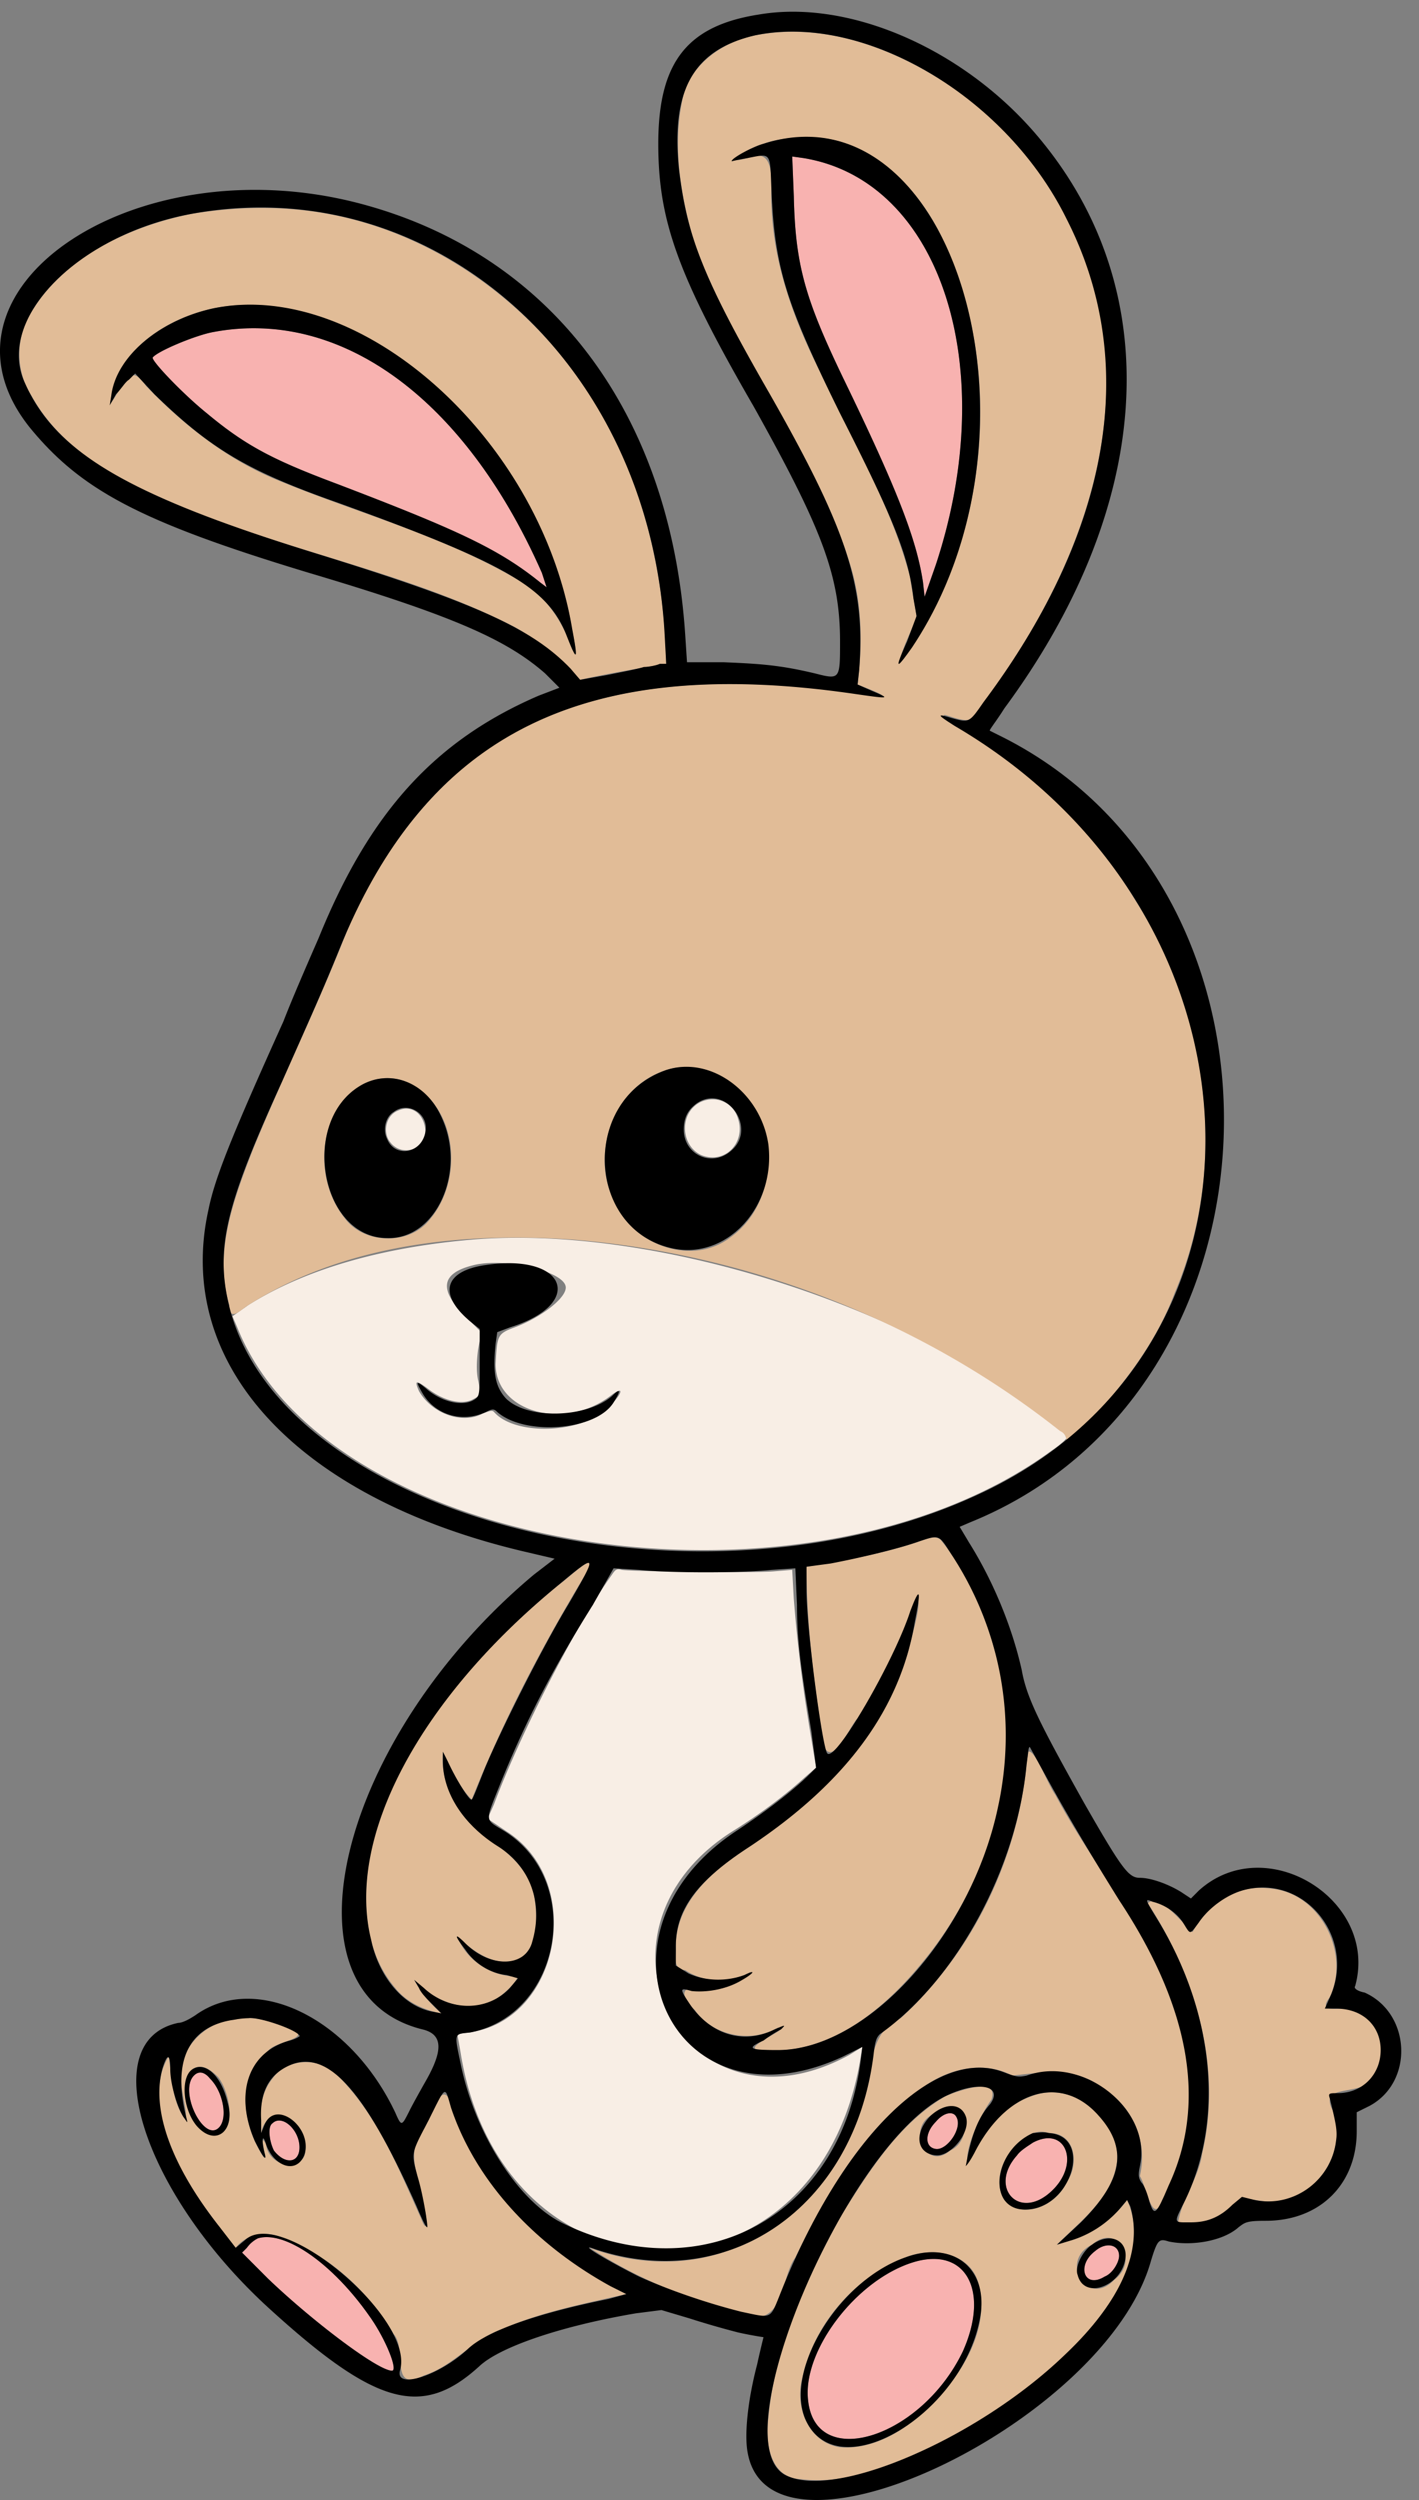 <svg xmlns="http://www.w3.org/2000/svg" width="67pt" height="118pt" viewBox="0 -118 67 118"><rect x="0" y="-118" width="67" height="118" fill="#808080" stroke="none"/><g id="page1" fill-rule="evenodd"><path fill="#f8eee5" d="M33.04-65.965c-.981.531-.903 2.035.073 2.488 1.13.45 2.11-.605 1.73-1.734-.222-.754-1.05-1.129-1.804-.754m-14.231.38c-.602.226-.754 1.054-.38 1.503.528.68 1.583.379 1.66-.45 0-.827-.605-1.355-1.28-1.054m3.464 6.097c-4.367.379-7.91 1.433-10.542 3.086l-.754.53.226.524c4.293 10.77 26.957 14.235 38.477 5.801.449-.3.75-.605.75-.68-6.625-5.87-19.274-10.011-28.157-9.261m.075 1.207c-1.508.375-1.657 1.129-.38 2.41l.755.75-.149.828c-.078.602-.078 1.055 0 1.434.149.675.074.75-.226.902-.528.3-1.434.074-2.184-.527-.527-.375-.605-.375-.379.148.606 1.055 2.035 1.582 3.012 1.055.379-.149.453-.149.527-.075.98 1.13 4.145 1.055 5.422-.226.68-.676.754-1.055.074-.527-2.183 1.656-5.418.754-5.418-1.504.075-1.356.075-1.43.903-1.735 1.203-.449 2.41-1.355 2.41-1.879 0-.754-2.863-1.433-4.367-1.054m6.55 14.605c-1.734 2.41-4.367 7.606-5.574 10.844l-.3.676.902.605c3.765 2.406 2.488 8.957-1.805 9.485l-.527.078.148.828c1.961 12.422 16.942 12.574 18.903.223l.074-.45-.602.375c-7.832 4.293-13.101-5.87-5.422-10.617 1.203-.754 2.41-1.656 3.313-2.484l.527-.453-.3-1.805a72 72 0 0 1-.755-6.176l-.074-1.355-.902.074c-.98.078-6.777 0-7.156-.074-.227-.075-.301 0-.45.226"/><path fill="#e1bc97" d="M35.672-116.336c-1.578.301-3.16 1.43-3.461 3.09-.453 2.18-.074 4.441.527 6.551 1.883 5.418 5.797 9.937 7.453 15.507.528 1.81.528 3.692.301 5.497.375.152 1.809.68.828.527-5.195-.75-10.843-1.055-15.812 1.129-4.215 1.808-7.301 5.722-9.11 9.941-1.355 3.461-3.011 6.852-4.441 10.313-.906 2.336-1.883 4.894-1.129 7.379 0 .832.524.226.902 0 4.516-2.86 10.09-3.461 15.36-3.086 8.281.68 16.414 3.84 22.965 9.035.527.226.074.906.68.3 1.956-2.03 3.761-4.214 4.742-6.85 2.558-6.024 1.582-13.103-1.883-18.524-2.184-3.614-5.348-6.473-8.961-8.582-.45-.528 1.355.68 1.508-.301 3.46-4.594 6.25-10.164 6.097-16.113-.148-5.043-2.636-9.938-6.699-12.95-2.789-2.035-6.324-3.539-9.867-2.863m.379 5.121c-.602.149-2.184 1.055-.754.676 1.43-.602 1.055 1.281 1.129 2.184.078 2.789 1.054 5.421 2.258 7.832 1.507 3.238 3.39 6.324 4.293 9.789.074.601.226 1.277.3 1.882-.3.754-.675 1.43-.828 2.184 1.356-1.656 2.262-3.691 2.938-5.8 1.43-4.743 1.207-10.087-1.055-14.606-1.203-2.332-3.465-4.52-6.25-4.442-.676 0-1.43.075-2.031.301M9.02-107.902c-2.938.601-6.024 2.035-7.606 4.742-.676 1.133-.676 2.711.074 3.84 1.582 2.863 4.668 4.218 7.532 5.422 5.043 2.035 10.464 3.011 15.285 5.496 1.203.68 2.183 1.508 3.086 2.488 1.355-.305 2.71-.527 4.066-.754-.074-3.84-.902-7.758-2.71-11.144-2.786-5.348-8.134-9.489-14.231-10.243-1.805-.222-3.688-.148-5.496.153m1.128 4.441c-2.183.453-4.515 1.883-4.894 4.219-.227.828.453-.602.68-.754.375-.602.675-.152.976.227 1.809 1.882 3.918 3.538 6.403 4.515 3.687 1.508 7.68 2.563 11.218 4.668 1.203.68 2.032 1.883 2.485 3.238.375.528-.075-1.054-.075-1.355-1.132-5.645-4.82-10.84-9.941-13.551-2.105-1.055-4.516-1.656-6.852-1.207m21.235 35.992c-2.485.828-3.54 4.067-2.336 6.25.906 2.032 3.691 3.012 5.496 1.582 2.262-1.656 2.336-5.496.078-7.152-.906-.754-2.184-1.055-3.238-.68m-14.309.68c-2.105 1.277-2.258 4.441-.828 6.246.906 1.281 3.09 1.355 4.067.078 1.582-1.883 1.28-5.273-.977-6.402-.754-.375-1.582-.301-2.262.078M43.43-45.258c-1.73.606-3.54.906-5.348 1.207 0 2.86.379 5.723.828 8.508.453.902 1.207-.98 1.582-1.355 1.13-1.809 2.11-3.692 2.785-5.723.305.152-.226 1.809-.375 2.484-1.129 4.14-4.441 7.305-7.906 9.563-1.582 1.055-3.16 2.558-3.086 4.594 0 .375-.152.902.45.976.906.606 2.109.606 3.09.078-.38.528-1.509.903-2.337.903-1.129-.375-.902.375-.3.902.828 1.207 2.636 1.582 3.914.828.906-.074-2.258 1.133-.602 1.055 2.938.226 5.496-1.805 7.305-3.989 3.386-3.992 4.968-9.562 3.613-14.609-.527-1.957-1.355-3.914-2.637-5.496-.3-.227-.675 0-.976.074m-17.016 2.035c-3.766 3.086-7.156 6.926-8.66 11.594-.68 2.41-.828 5.422.902 7.457.528.676 1.356 1.05 2.184 1.203-.527-.453-.977-.98-1.281-1.582.906.98 2.335 1.582 3.617 1.055.449-.227 1.129-.828 1.281-1.207-1.281 0-2.41-.75-2.863-1.879.754.676 1.808 1.504 2.937 1.055.977-.68.828-2.11.676-3.09-.3-1.281-1.43-2.106-2.41-2.785-1.203-.903-2.031-2.41-1.883-3.914.379.75.754 1.656 1.36 2.257 1.43-3.613 3.234-7.078 5.269-10.464.977-1.657-.754.074-1.129.3m22.059 8.508c-.45 4.516-2.559 8.883-5.946 11.973-1.207.527-1.355 1.73-1.508 2.937-.675 3.535-3.163 6.926-6.699 8.055-2.11.754-4.445.602-6.476-.152 2.41 1.582 5.27 2.71 8.133 3.238 1.054-.3.976-1.957 1.578-2.785 1.508-3.086 3.312-6.25 6.176-8.133 1.203-.828 2.785-1.129 4.066-.45 1.43-.152 3.086-.452 4.367.677 1.355.828 2.031 2.484 1.656 4.066.301.453.602 2.41 1.055 1.129 1.582-2.785 1.582-6.176.527-9.11-1.207-3.69-3.765-6.628-5.574-10.015-.375-.528-.976-2.184-1.277-2.031 0 .148-.078.375-.078.601m10.168 5.95c-1.055.3-1.809 1.05-2.336 1.956-.453-.375-1.582-1.882-2.11-1.355 2.262 3.46 3.54 7.754 2.563 11.82-.153 1.13-.98 2.184-1.13 3.239 1.13.226 2.18-.301 2.935-1.13.68 0 1.355.301 2.035.075 1.804-.375 3.011-2.485 2.332-4.215-.754-1.43 1.656-.527 1.957-1.734.832-1.13.078-2.934-1.356-3.086-.523 0-1.277.152-.75-.528.977-2.03-.379-4.816-2.636-5.12-.528-.075-1.055-.075-1.504.077m-47.59 6.097c-1.203.074-2.406 1.129-2.485 2.41-.148.676.38 2.184.153 2.258-.602-.828-.602-1.957-.754-2.937-.828 1.355-.375 3.09.152 4.519.75 1.656 1.883 3.086 3.012 4.516.527-.676 1.504-.828 2.258-.45 2.183.829 3.992 2.485 5.195 4.516.676.754-.227 2.785 1.43 1.961 1.43-.453 2.336-1.734 3.691-2.187 1.883-.825 3.914-1.204 5.871-1.657-3.765-1.879-7.152-5.043-8.355-9.183-.453-.903-.907 1.054-1.282 1.504-.828 1.054-.074 2.335.075 3.539.152.453.226 1.507-.149.527-1.054-2.332-2.035-4.82-3.918-6.7-.828-.905-2.41-.827-3.086.15-.601.753-.601 1.655-.527 2.562.227-1.356 1.957-.754 2.031.375.453 1.504-1.652 1.43-1.804.152-.453-.828.3 1.43-.301.3-.828-1.433-1.055-3.538.375-4.667.3-.527 2.336-.606.98-1.133-.828-.3-1.656-.602-2.562-.375m-1.957 2.332c-.75.906-.227 2.563.754 3.09 1.43.226 1.054-1.957.453-2.711-.301-.3-.754-.68-1.207-.379m35.539 1.281c-2.184 1.282-3.614 3.54-4.969 5.723-1.582 2.938-3.086 6.102-3.387 9.488-.152 1.13.075 2.785 1.504 2.86 2.336.3 4.52-.75 6.625-1.73 3.164-1.657 6.25-3.84 8.207-6.927.832-1.355 1.282-3.011.606-4.52-.754 1.056-2.035 1.735-3.313 2.11 1.203-1.207 2.785-2.336 2.86-4.219-.153-1.882-2.184-3.535-4.067-2.785-1.504.528-2.332 1.883-3.011 3.164-.149-.601.527-2.183 1.128-3.011.38-1.13-1.656-.38-2.183-.153m-.676.903c-1.129.68-.227 2.636.902 1.66 1.207-.527.754-2.863-.675-1.809l-.078.074zm4.82.832c-1.133.527-2.035 2.03-1.359 3.16.906.98 2.488.226 2.938-.828.605-.828.453-2.332-.829-2.332a1.23 1.23 0 0 0-.75 0m2.785 5.27c-1.581.753-.226 3.01 1.051 1.656 1.207-.903.153-2.711-1.05-1.657m-8.812.6c-2.484.981-4.367 3.24-4.895 5.798-.3 1.28.305 2.937 1.81 3.164 1.956.152 3.765-1.282 4.968-2.711 1.129-1.356 2.035-3.164 1.582-4.969-.375-1.508-2.184-1.809-3.465-1.281"/><path fill="#f8b2b0" d="M37.48-108.73c.075 3.238.528 4.82 2.336 8.582 2.559 5.273 3.461 7.605 3.766 9.64l.074.676.528-1.504c3.086-9.34.222-18.148-6.25-19.203l-.528-.074zm-27.406 6.402c-.828.148-2.636.902-2.863 1.203-.074.148 1.434 1.73 2.562 2.637 1.805 1.504 3.086 2.183 6.098 3.312 5.723 2.184 7.68 3.086 9.637 4.668l.3.227-.222-.68c-3.617-8.207-9.488-12.5-15.512-11.367m-.98 82.371c-.602.828.601 3.164 1.281 2.336.375-.453.152-1.66-.453-2.262-.3-.375-.602-.375-.828-.074m35.09 2.11c-.528.527-.528 1.203 0 1.277.527.078 1.277-.977.976-1.504-.148-.301-.601-.227-.976.226m-31.325.074c-.226.152-.148.828.075 1.28.527.677 1.207.602 1.207-.152 0-.828-.828-1.582-1.282-1.128m35.918.902c-.226.152-.605.379-.754.601-1.355 1.508.075 3.09 1.579 1.735 1.433-1.281.754-3.164-.825-2.336m-36.597 4.52a1.4 1.4 0 0 0-.524.449l-.226.226 1.203 1.207c2.035 1.957 5.195 4.367 5.875 4.367.3 0-.301-1.507-1.055-2.562-1.734-2.484-3.992-4.066-5.273-3.688m39.53.601c-.901.676-.526 1.809.454 1.203.375-.148.676-.676.676-.976 0-.528-.602-.68-1.13-.227m-8.581.527c-2.711.829-5.273 4.215-4.969 6.551.375 3.313 5.344 1.73 7.3-2.336 1.282-2.86.153-4.969-2.331-4.215"/><path d="M35.824-117.313c-3.386.528-4.742 2.258-4.742 6.098 0 3.613.902 6.176 4.516 12.422 3.238 5.8 4.066 7.984 4.066 11.07 0 1.809 0 1.809-1.203 1.504-1.582-.375-2.484-.449-4.293-.523h-1.73l-.079-1.207c-.675-10.617-6.398-18.145-15.507-20.481-10.618-2.711-20.633 4.141-15.438 10.618 2.41 2.937 5.195 4.44 13.176 6.851 6.851 2.035 9.336 3.164 11.144 4.742l.68.68-.98.375c-4.895 2.11-7.98 5.496-10.391 11.445-.527 1.203-1.281 2.938-1.656 3.918-2.41 5.344-3.239 7.38-3.54 8.883-1.656 7.379 4.294 13.703 15.06 16.188l1.28.3-.98.754c-9.184 7.68-12.195 19.727-5.27 21.461.977.227.977.977.227 2.332-.3.527-.68 1.207-.828 1.508-.379.754-.379.754-.68.074-2.11-4.441-6.55-6.625-9.41-4.594-.226.153-.601.375-.828.375-3.992.832-1.656 8.06 4.293 13.48 5.043 4.595 7.227 5.196 9.937 2.712.977-.902 3.84-1.883 7.38-2.484l1.203-.153 1.28.38a42 42 0 0 0 2.333.675c.68.152 1.207.226 1.207.226s-.153.602-.301 1.282c-.453 1.73-.602 3.312-.453 4.14 1.055 6.172 16.941-1.433 19.05-9.035.301-.98.376-1.055.829-.906 1.054.226 2.558 0 3.312-.676.301-.226.375-.3 1.282-.3 2.558 0 4.289-1.735 4.289-4.22v-.902l.605-.3c2.105-1.13 1.957-4.368-.227-5.348-.378-.074-.527-.223-.453-.301 1.13-4.066-4.215-7.379-7.379-4.516l-.374.375-.454-.3c-.601-.375-1.43-.676-1.957-.676s-.828-.38-2.636-3.54c-2.106-3.765-2.711-4.972-2.938-6.25-.45-2.034-1.352-4.218-2.484-6.023l-.45-.754.528-.226c15.207-6.176 16.113-29.668 1.504-37.047l-.602-.3c-.074 0 .301-.45.676-1.052 7.004-9.488 7.684-19.504 1.809-26.73-3.465-4.293-9.036-6.777-13.403-6.024m-.152.977c-2.934.68-3.988 2.563-3.613 6.324.379 3.164 1.129 5.121 4.293 10.618 3.687 6.476 4.515 9.113 4.214 13.027l-.074.676.68.3c.902.38.828.38-.754.153-12.8-1.883-20.254 1.808-24.395 12.047-.828 2.035-1.207 2.859-2.71 6.25-2.637 5.797-3.165 7.832-2.485 10.617 2.485 10.015 22.137 14.984 35.313 8.883 14.832-6.778 14.23-27.332-1.055-36.29-.828-.527-.902-.605-.152-.378.828.226.828.226 1.507-.754 6.024-8.055 7.38-16.035 3.914-22.813-2.859-5.797-9.562-9.715-14.683-8.66m.379 5.121c-.528.149-1.508.676-1.508.828 0 0 .3-.074.754-.152 1.129-.223 1.055-.301 1.129 1.508.152 3.687.68 5.343 3.238 10.543 2.484 4.89 3.238 6.699 3.465 8.73l.148.832-.449 1.203c-.605 1.356-.527 1.356.223.301 6.855-10.238 1.96-26.652-7-23.793m1.43 2.485c.074 3.238.527 4.82 2.335 8.582 2.559 5.273 3.461 7.605 3.766 9.64l.074.676.528-1.504c3.086-9.34.222-18.148-6.25-19.203l-.528-.074zm-28.461.828c-5.27.98-9.11 4.82-7.907 7.832 1.43 3.386 4.82 5.418 13.856 8.207 7.527 2.332 10.164 3.539 11.972 5.422l.45.527 1.28-.227c.755-.152 1.505-.3 1.731-.378.227 0 .602-.075.754-.149h.301l-.074-1.355c-.68-12.875-10.918-21.989-22.363-19.879m1.128 4.441c-2.558.527-4.668 2.262-4.894 4.14l-.074.454.3-.527c.227-.227.454-.602.602-.676l.3-.301.907.977c2.633 2.558 4.367 3.613 8.656 5.12 7.907 2.86 9.864 3.993 10.77 6.176.527 1.356.601 1.356.3-.226-1.507-8.961-9.94-16.492-16.867-15.137m-.074 1.133c-.828.148-2.636.902-2.863 1.203-.074.148 1.434 1.73 2.562 2.637 1.805 1.504 3.086 2.183 6.098 3.312 5.723 2.184 7.68 3.086 9.637 4.668l.3.227-.222-.68c-3.617-8.207-9.488-12.5-15.512-11.367m21.309 34.86c-3.914 1.429-3.692 7.378.226 8.359 2.633.675 5.043-1.883 4.668-4.895-.379-2.484-2.789-4.219-4.894-3.465m-14.309.679c-2.933 1.656-1.957 7.227 1.207 7.227 2.332.074 3.766-3.165 2.559-5.723-.75-1.656-2.41-2.258-3.766-1.504m15.89.824c-.452.305-.679.68-.679 1.281 0 1.207 1.356 1.809 2.258.98 1.207-1.054-.223-3.085-1.578-2.26m-14.382.453c-.375.227-.527.828-.3 1.281.374.903 1.656.676 1.808-.375.148-.828-.832-1.433-1.508-.906m4.293 7.23c-1.96.301-2.184 1.43-.602 2.712l.375.3v1.579c0 1.507 0 1.582-.226 1.734-.527.375-1.582.148-2.332-.527-.453-.375-.453-.301-.152.226.601 1.051 1.882 1.43 3.011.903.301-.153.375-.153.528 0 1.28 1.128 4.668.902 5.496-.454.375-.601.3-.675-.075-.3-1.207 1.054-4.066 1.129-5.046.078-.45-.528-.602-1.133-.45-2.563l.075-.527.601-.227c3.613-1.129 2.637-3.539-1.203-2.933M43.43-45.257c-1.055.38-3.012.828-4.215 1.055l-1.133.152v1.13c0 1.808.754 7.452.98 7.679.376.453 3.16-4.367 3.915-6.703q.679-1.804.226.453c-.676 4.14-3.238 7.605-7.754 10.617-2.562 1.656-3.539 3.012-3.539 4.742v.906l.602.375c.828.375 1.808.375 2.636.075.602-.301.45-.075-.226.3-.68.38-1.582.528-2.262.454-.523-.149-.601-.149-.148.527.976 1.508 2.558 2.031 4.066 1.281.527-.226.527-.226.3 0a6.4 6.4 0 0 0-.827.527c-.828.375-.68.45.676.45 4.218 0 9.113-5.422 10.39-11.446.906-4.14.153-8.43-2.258-12.047-.527-.828-.527-.828-1.43-.527m-17.016 2.035c-6.629 5.422-10.09 11.973-8.887 16.79.38 1.808 1.582 3.163 2.938 3.39l.375.074-.45-.453c-.226-.226-.527-.527-.605-.75l-.226-.379.453.38c1.207 1.128 3.011 1.128 4.066 0l.379-.454-.531-.152c-.75-.075-1.504-.528-1.957-1.203-.528-.68-.528-.829 0-.301 1.207 1.203 2.863 1.129 3.164-.075.527-1.808-.074-3.542-1.656-4.519-1.657-1.055-2.563-2.559-2.563-3.992v-.45l.227.45c.453.98 1.054 1.883 1.132 1.808.075-.074.301-.675.602-1.43.75-1.808 2.71-5.722 3.988-7.831 1.356-2.332 1.356-2.41-.449-.903m1.578.977c-2.031 3.238-3.234 5.648-4.367 8.434-.75 1.882-.75 1.656.227 2.261 3.765 2.406 2.636 8.656-1.657 9.485-.754.078-.754 0-.453 1.43.68 3.39 2.79 6.628 4.895 7.605 6.629 3.164 13.101-.45 14.008-7.754l.074-.602-.903.45c-8.058 3.765-12.5-5.797-4.972-10.692 1.582-1.055 2.789-2.031 3.39-2.637l.301-.3-.226-1.73c-.453-2.712-.676-4.142-.676-5.95l-.078-1.73-1.13.074c-1.429.152-4.741.152-6.25 0l-1.202-.075zm20.48 7.531c-.449 4.895-3.312 10.164-6.925 12.727-.149.148-.227.3-.3.976-.903 7.23-6.927 11.371-13.329 9.11-.527-.149 1.055.754 2.258 1.355 1.508.68 3.312 1.281 4.82 1.66 1.43.301 1.356.375 1.809-.754 2.933-7.457 7.379-11.824 10.613-10.543.605.227.68.227 1.055.153 2.71-.98 5.949 1.656 5.347 4.289-.074.379-.074.527.075.754.152.152.3.601.378.902.223.68.301.68.903-.75 1.804-3.84 1.054-8.36-2.336-13.48-1.356-2.184-2.258-3.688-3.387-5.723-.453-.828-.828-1.504-.828-1.504-.074 0-.074.3-.152.828m10.169 5.95c-.754.226-1.582.828-2.035 1.503-.45.602-.376.602-.754 0-.301-.453-.829-.828-1.43-.976-.375-.153-.375-.153.226.828 2.711 4.441 3.16 9.484 1.282 13.324-.528 1.055-.528.98.3.98.75 0 1.356-.226 1.958-.828l.453-.375.601.149c1.805.379 3.614-.902 3.84-2.785.074-.453 0-.828-.3-2.032-.075-.226 0-.226.374-.226 1.203 0 2.035-.906 2.035-2.035s-.832-1.957-2.109-1.957h-.527l.3-.676c1.13-2.79-1.355-5.723-4.214-4.895m-47.59 6.097c-2.106.3-2.934 1.883-2.258 4.594.074.3.074.3-.074.074-.301-.375-.68-1.582-.68-2.336 0-.75-.148-.75-.375 0-.527 1.961.453 4.594 2.711 7.457l.754.977.45-.375c1.733-1.582 8.058 3.765 7.304 6.175-.227.903 1.883.227 3.238-1.054.902-.828 3.238-1.657 6.625-2.336l.828-.227-.754-.375c-3.687-2.031-6.398-5.047-7.527-8.433-.3-1.055-.227-1.055-1.055.601-.828 1.582-.828 1.508-.527 2.637.3.98.527 2.559.453 2.41-.074 0-.3-.527-.527-1.055-2.485-5.57-4.293-7.53-6.176-6.476q-1.241.68-1.129 2.484v.606l.152-.38c.528-1.277 2.332.153 1.88 1.43-.376.907-1.43.528-1.805-.523-.153-.527-.227-.227-.075.375.149.527-.078.227-.453-.527-.98-2.258-.3-4.215 1.656-4.742.301-.079.528-.227.454-.227-.153-.3-1.961-.906-2.41-.828 0 0-.301 0-.68.074m-1.957 2.332c-.602.379-.45 1.961.226 2.715.903.976 1.809.148 1.43-1.133-.3-1.277-1.055-1.957-1.656-1.582m0 .379c-.602.828.601 3.164 1.281 2.336.375-.453.152-1.66-.453-2.262-.3-.375-.602-.375-.828-.074m35.539.902C39.965-16.719 34.093-2.94 37.03-1.207 39.288.07 46.14-2.863 50.28-6.855c2.711-2.563 3.688-4.97 3.086-7.004l-.148-.301-.38.453a5 5 0 0 1-2.183 1.43l-.75.226 1.13-1.054c1.956-1.957 2.257-3.465.827-5.047-1.734-1.957-4.293-1.203-5.797 1.66-.304.601-.527.828-.453.676.227-1.282.528-2.184 1.13-2.86.675-.906-.602-1.129-2.11-.379m-.676.903c-.828.832-.68 1.808.227 1.883.675.078 1.656-1.051 1.43-1.805-.227-.68-.981-.68-1.657-.078m.227.304c-.528.528-.528 1.203 0 1.278.527.078 1.277-.977.976-1.504-.148-.301-.601-.227-.976.226m-31.325.075c-.226.152-.148.828.075 1.28.527.677 1.207.602 1.207-.152 0-.828-.828-1.582-1.282-1.128m35.918.453c-1.883.828-2.183 3.613-.379 3.613 2.184 0 3.239-3.465 1.13-3.613-.301-.078-.602 0-.75 0m0 .449c-.226.152-.605.379-.754.601-1.355 1.508.075 3.09 1.579 1.735 1.433-1.281.754-3.164-.825-2.336m-36.597 4.52a1.4 1.4 0 0 0-.524.449l-.226.226 1.203 1.207c2.035 1.957 5.195 4.367 5.875 4.367.3 0-.301-1.507-1.055-2.562-1.734-2.484-3.992-4.066-5.273-3.688m39.383.3c-.454.301-.829 1.055-.68 1.43.3 1.203 2.11.527 2.261-.828.075-.828-.753-1.203-1.581-.602m.148.301c-.902.676-.527 1.809.453 1.203.375-.148.676-.676.676-.976 0-.528-.602-.68-1.13-.227m-8.961.3c-3.234 1.13-5.797 5.497-4.668 7.755 1.582 3.164 7.457-.45 8.207-4.97.379-2.257-1.277-3.612-3.539-2.784m.379.227c-2.711.829-5.273 4.215-4.969 6.551.375 3.313 5.344 1.73 7.3-2.336 1.282-2.86.153-4.969-2.331-4.215"/></g></svg>